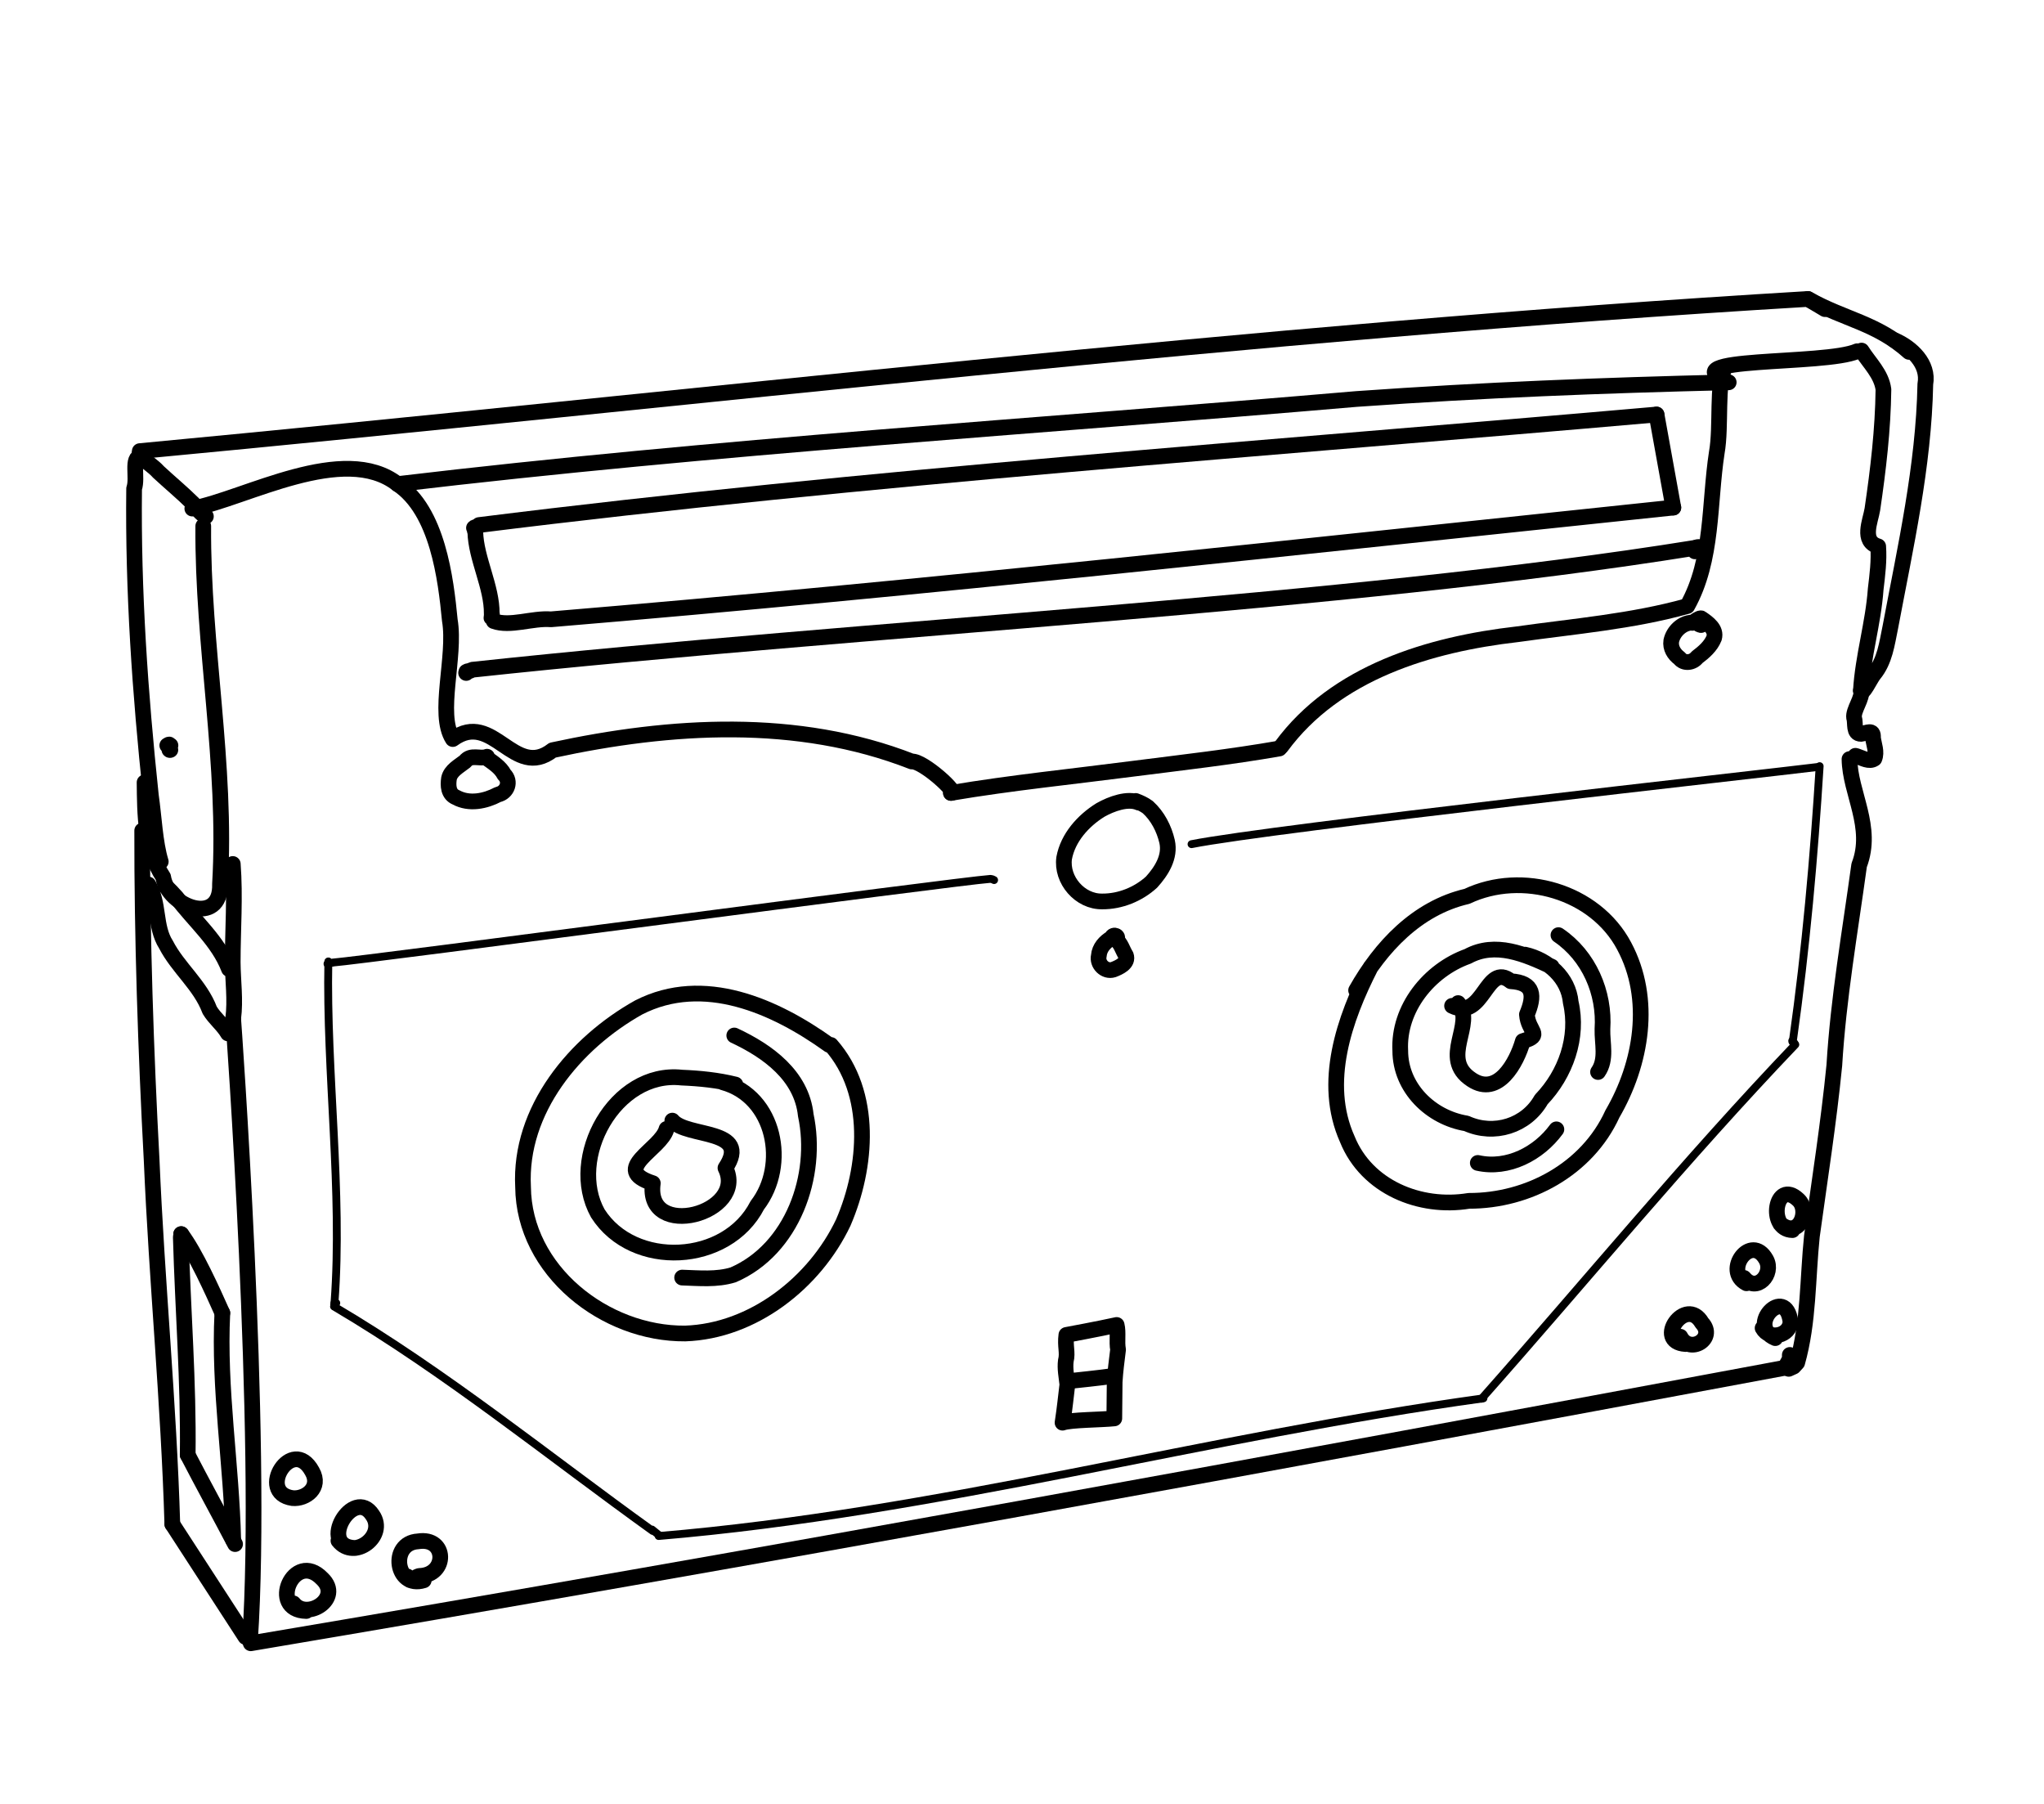 <?xml version="1.0" encoding="UTF-8" standalone="no"?>
<!-- Created by Ashley Blewer - This work is licensed under a Creative Commons Attribution 4.0 International License -->

<svg width="544" height="480" viewBox="0 0 143.933 127" version="1.1" id="svg2490" inkscape:version="1.1.2 (08b2f3d93c, 2022-04-05)" sodipodi:docname="1991-digital8-4.svg"
   xmlns:inkscape="http://www.inkscape.org/namespaces/inkscape"
   xmlns:sodipodi="http://sodipodi.sourceforge.net/DTD/sodipodi-0.dtd"
   xmlns="http://www.w3.org/2000/svg"
   xmlns:svg="http://www.w3.org/2000/svg">
   <sodipodi:namedview id="namedview2492" pagecolor="#ffffff" bordercolor="#666666" borderopacity="1.0" inkscape:pageshadow="2" inkscape:pageopacity="0.0" inkscape:pagecheckerboard="0" inkscape:document-units="mm" showgrid="false" units="px" inkscape:zoom="0.90583674" inkscape:cx="279.29978" inkscape:cy="194.84747" inkscape:window-width="1848" inkscape:window-height="1136" inkscape:window-x="72" inkscape:window-y="27" inkscape:window-maximized="1" inkscape:current-layer="layer1" />
   <defs id="defs2487" />
   <g inkscape:label="Layer 1" inkscape:groupmode="layer" id="layer1">
      <g id="g2946" transform="matrix(0.423,0,0,0.423,-333.95,-187.278)">
         <g id="g1956" transform="scale(1,-1)">
            <path d="m 830.348,-715.188 -12.18,18.77" style="fill:none;stroke:#000000;stroke-width:2.615;stroke-linecap:round;stroke-linejoin:round;stroke-miterlimit:10;stroke-dasharray:none;stroke-opacity:1" id="path1958" sodipodi:nodetypes="cc" />
         </g>
         <g id="g1960" transform="scale(1,-1)">
            <path d="m 818.168,-696.418 c -0.598,20.197 -2.584,40.363 -3.443,60.565 -0.975,18.14 -1.608,37.382 -1.573,54.873" style="fill:none;stroke:#000000;stroke-width:2.615;stroke-linecap:round;stroke-linejoin:round;stroke-miterlimit:10;stroke-dasharray:none;stroke-opacity:1" id="path1962" />
         </g>
         <g id="g1964" transform="scale(1,-1)">
            <path d="m 816.242,-586.145 c -0.975,3.217 -1.125,7.414 -1.649,11.033 -1.795,16.952 -2.986,34.007 -2.787,51.06 0.655,1.852 -0.561,5.199 1.147,5.407" style="fill:none;stroke:#000000;stroke-width:2.615;stroke-linecap:round;stroke-linejoin:round;stroke-miterlimit:10;stroke-dasharray:none;stroke-opacity:1" id="path1966" />
         </g>
         <g id="g1968" transform="scale(1,-1)">
            <path d="m 812.695,-518.297 c 0.817,-1.228 2.203,-1.894 3.163,-2.991 1.909,-1.776 3.928,-3.436 5.779,-5.272 0.647,-0.751 1.191,-1.686 2.117,-2.124" style="fill:none;stroke:#000000;stroke-width:2.615;stroke-linecap:round;stroke-linejoin:round;stroke-miterlimit:10;stroke-dasharray:none;stroke-opacity:1" id="path1970" />
         </g>
         <g id="g1972" transform="scale(1,-1)">
            <path d="m 823.316,-530.293 c -0.145,-19.902 3.964,-39.655 2.786,-59.582 0.225,-7.049 -8.672,-3.875 -9.458,1.171 -3.047,4.639 -3.04,10.43 -3.097,15.743" style="fill:none;stroke:#000000;stroke-width:2.615;stroke-linecap:round;stroke-linejoin:round;stroke-miterlimit:10;stroke-dasharray:none;stroke-opacity:1" id="path1974" />
         </g>
         <g id="g1976" transform="scale(1,-1)">
            <path d="m 817.648,-566.652 h -0.015 l -0.028,-0.008 -0.027,-0.012 -0.043,-0.008 0.004,-0.035 -0.031,-0.008 -0.059,-0.007 0.008,-0.028 -0.012,-0.004 -0.007,-0.015 -0.004,-0.004 -0.059,-0.016 -0.047,-0.004 0.043,-0.008 0.016,-0.011 0.011,0.004 0.016,-0.02 0.008,0.004 -0.031,-0.004 v 0.016 l 0.058,0.004 h 0.024 l 0.019,0.011 0.016,0.016 0.027,-0.004 h 0.039 l 0.008,-0.008 0.008,0.016 0.004,0.004 -0.059,0.015 -0.094,0.004 0.028,-0.015 0.054,-0.004 0.012,-0.02 0.008,-0.008 0.008,0.012 0.176,-0.004 0.128,-0.004 -0.105,0.004 -0.051,0.004 h -0.023 l -0.016,0.004 0.016,-0.012 0.004,-0.047 -0.028,-0.015 v -0.016 l 0.004,-0.019 0.004,-0.036 -0.004,-0.039 0.008,-0.05 0.016,-0.063 0.023,-0.074 0.012,-0.047 0.019,-0.043 0.012,-0.039 0.027,-0.043 0.012,-0.019 -0.004,-0.024 0.02,-0.012 0.004,-0.019 -0.047,-0.004 -0.035,-0.02 0.019,-0.015 v -0.031 h 0.02 l -0.059,-0.008 -0.027,-0.035 0.051,-0.016 -0.012,0.016 0.008,-0.02 0.004,-0.019 0.043,0.007 0.066,0.004 -0.012,0.035 -0.039,-0.015 -0.008,-0.039" style="fill:none;stroke:#000000;stroke-width:2.615;stroke-linecap:round;stroke-linejoin:round;stroke-miterlimit:10;stroke-dasharray:none;stroke-opacity:1" id="path1978" />
         </g>
         <g id="g1980" transform="scale(1,-1)">
            <path d="m 828.23,-586.535 c 0.418,-5.458 -0.007,-10.916 -0.01,-16.371 0.023,-3.117 0.489,-6.277 0.075,-9.375" style="fill:none;stroke:#000000;stroke-width:2.615;stroke-linecap:round;stroke-linejoin:round;stroke-miterlimit:10;stroke-dasharray:none;stroke-opacity:1" id="path1982" />
         </g>
         <g id="g1984" transform="scale(1,-1)">
            <path d="m 827.598,-604.012 c -1.8,4.692 -5.782,7.971 -8.724,11.902 -0.573,0.656 -1.175,1.289 -1.827,1.868" style="fill:none;stroke:#000000;stroke-width:2.615;stroke-linecap:round;stroke-linejoin:round;stroke-miterlimit:10;stroke-dasharray:none;stroke-opacity:1" id="path1986" />
         </g>
         <g id="g1988" transform="scale(1,-1)">
            <path d="m 814.168,-589.949 c 1.885,-3.045 1.006,-6.983 2.949,-10.01 2.014,-3.905 5.715,-6.732 7.269,-10.904 0.847,-1.42 2.216,-2.438 3.044,-3.871" style="fill:none;stroke:#000000;stroke-width:2.615;stroke-linecap:round;stroke-linejoin:round;stroke-miterlimit:10;stroke-dasharray:none;stroke-opacity:1" id="path1990" />
         </g>
         <g id="g1992" transform="scale(1,-1)">
            <path d="m 828.295,-612.281 c 0,0 5.109,-69.648 2.795,-103.547" style="fill:none;stroke:#000000;stroke-width:2.615;stroke-linecap:round;stroke-linejoin:round;stroke-miterlimit:10;stroke-dasharray:none;stroke-opacity:1" id="path1994" sodipodi:nodetypes="cc" />
         </g>
         <g id="g1996" transform="scale(1,-1)">
            <path d="m 828.613,-699.73 c -2.383,4.551 -5.532,10.296 -7.886,14.847" style="fill:none;stroke:#000000;stroke-width:2.615;stroke-linecap:round;stroke-linejoin:round;stroke-miterlimit:10;stroke-dasharray:none;stroke-opacity:1" id="path1998" sodipodi:nodetypes="cc" />
         </g>
         <g id="g2000" transform="scale(1,-1)">
            <path d="m 820.727,-684.883 c 0.163,12.097 -0.816,24.168 -1.149,36.254 -0.01,0.164 0.316,0.312 0.063,0.488" style="fill:none;stroke:#000000;stroke-width:2.615;stroke-linecap:round;stroke-linejoin:round;stroke-miterlimit:10;stroke-dasharray:none;stroke-opacity:1" id="path2002" sodipodi:nodetypes="ccc" />
         </g>
         <g id="g2004" transform="scale(1,-1)">
            <path d="m 819.641,-648.141 c 2.365,-3.094 5.269,-9.582 6.851,-13.129" style="fill:none;stroke:#000000;stroke-width:2.615;stroke-linecap:round;stroke-linejoin:round;stroke-miterlimit:10;stroke-dasharray:none;stroke-opacity:1" id="path2006" sodipodi:nodetypes="cc" />
         </g>
         <g id="g2008" transform="scale(1,-1)">
            <path d="m 826.492,-661.27 c -0.626,-12.648 1.53,-25.196 1.813,-37.812" style="fill:none;stroke:#000000;stroke-width:2.615;stroke-linecap:round;stroke-linejoin:round;stroke-miterlimit:10;stroke-dasharray:none;stroke-opacity:1" id="path2010" sodipodi:nodetypes="cc" />
         </g>
         <g id="g2012" transform="scale(1,-1)">
            <path d="m 838.172,-692.078 c -6.06,0.886 -0.055,10.55 3.266,4.461 1.576,-2.727 -1.088,-4.678 -3.266,-4.461" style="fill:none;stroke:#000000;stroke-width:2.615;stroke-linecap:round;stroke-linejoin:round;stroke-miterlimit:10;stroke-dasharray:none;stroke-opacity:1" id="path2014" sodipodi:nodetypes="ccc" />
         </g>
         <g id="g2016" transform="scale(1,-1)">
            <path d="m 848.608,-700.383 c -6.396,0.178 -0.274,10.373 2.882,5.482 2.411,-3.441 -3.019,-7.608 -5.67,-4.263" style="fill:none;stroke:#000000;stroke-width:2.615;stroke-linecap:round;stroke-linejoin:round;stroke-miterlimit:10;stroke-dasharray:none;stroke-opacity:1" id="path2018" sodipodi:nodetypes="ccc" />
         </g>
         <g id="g2020" transform="scale(1,-1)">
            <path d="m 840.465,-710.867 c -6.441,0.12 -2.043,10.269 2.653,5.373 3.42,-3.266 -2.522,-7.005 -4.786,-4.108" style="fill:none;stroke:#000000;stroke-width:2.615;stroke-linecap:round;stroke-linejoin:round;stroke-miterlimit:10;stroke-dasharray:none;stroke-opacity:1" id="path2022" />
         </g>
         <g id="g2024" transform="scale(1,-1)">
            <path d="m 860.02,-705.762 c -4.684,-1.467 -5.75,6.199 -0.96,6.484 4.83,0.793 4.987,-5.642 0.209,-5.757 -1.187,-0.345 -1.316,-1.413 -1.998,-0.078" style="fill:none;stroke:#000000;stroke-width:2.615;stroke-linecap:round;stroke-linejoin:round;stroke-miterlimit:10;stroke-dasharray:none;stroke-opacity:1" id="path2026" sodipodi:nodetypes="cccc" />
         </g>
         <g id="g2028" transform="scale(1,-1)" />
         <g id="g2032" transform="scale(1,-1)">
            <path d="m 831.223,-716.238 c 84.782,14.293 170.874,30.079 255.396,45.851 l 0.813,1.469 v 0.668" style="fill:none;stroke:#000000;stroke-width:2.615;stroke-linecap:round;stroke-linejoin:round;stroke-miterlimit:10;stroke-dasharray:none;stroke-opacity:1" id="path2034" sodipodi:nodetypes="cccc" />
         </g>
         <g id="g2036" transform="scale(1,-1)">
            <path d="m 812.75,-517.82 c 92.519,8.716 184.985,19.811 277.699,25.324 l 2.836,-1.692" style="fill:none;stroke:#000000;stroke-width:2.615;stroke-linecap:round;stroke-linejoin:round;stroke-miterlimit:10;stroke-dasharray:none;stroke-opacity:1" id="path2038" />
         </g>
         <g id="g2040" transform="scale(1,-1)">
            <path d="m 1107.281,-501.305 c -5.419,4.843 -10.636,5.331 -16.832,8.809" style="fill:none;stroke:#000000;stroke-width:2.615;stroke-linecap:round;stroke-linejoin:round;stroke-miterlimit:10;stroke-dasharray:none;stroke-opacity:1" id="path2042" sodipodi:nodetypes="cc" />
         </g>
         <g id="g2044" transform="scale(1,-1)">
            <path d="m 821.496,-527.383 c 8.847,1.668 25.238,11.057 34.17,4.075 53.043,6.301 106.402,9.587 159.616,14.162 21.511,1.522 40.42,2.254 61.978,2.779 -10.211,4.365 15.984,2.798 21.372,5.167" style="fill:none;stroke:#000000;stroke-width:2.615;stroke-linecap:round;stroke-linejoin:round;stroke-miterlimit:10;stroke-dasharray:none;stroke-opacity:1" id="path2046" sodipodi:nodetypes="ccccc" />
         </g>
         <g id="g2048" transform="scale(1,-1)">
            <path d="m 1104.883,-499.363 c 2.818,-1.224 5.728,-3.936 5.109,-7.299 -0.267,-13.677 -3.308,-27.081 -5.825,-40.466 -0.566,-2.727 -0.903,-5.624 -2.747,-7.849 -0.583,-0.709 -1.87,-3.574 -2.154,-2.713 0.334,5.7 2.064,11.209 2.463,16.905 0.281,2.358 0.591,4.736 0.415,7.115 -2.854,0.847 -1.285,4.179 -0.965,6.176 0.971,6.603 1.76,13.26 1.839,19.937 -0.331,2.559 -2.324,4.394 -3.641,6.47" style="fill:none;stroke:#000000;stroke-width:2.615;stroke-linecap:round;stroke-linejoin:round;stroke-miterlimit:10;stroke-dasharray:none;stroke-opacity:1" id="path2050" />
         </g>
         <g id="g2052" transform="scale(1,-1)">
            <path d="m 1099.267,-557.689 c 0.394,-1.127 -1.341,-3.237 -1.132,-4.509 0.289,-0.881 -0.176,-2.693 1.149,-2.68 0.946,0.111 2.109,0.865 1.99,-0.644 0.149,-1.146 0.696,-2.355 0.236,-3.49 -0.848,-0.596 -1.984,0.117 -2.869,0.399 l -0.144,0.044 -0.146,0.038" style="fill:none;stroke:#000000;stroke-width:2.615;stroke-linecap:round;stroke-linejoin:round;stroke-miterlimit:10;stroke-dasharray:none;stroke-opacity:1" id="path2054" sodipodi:nodetypes="cccccccc" />
         </g>
         <g id="g2056" transform="scale(1,-1)">
            <path d="m 1097.367,-569.078 c 0.068,-5.653 4.059,-11.312 1.608,-17.664 -1.519,-11.088 -3.461,-22.115 -4.132,-33.299 -0.941,-9.528 -2.434,-18.996 -3.735,-28.459 -0.722,-6.999 -0.524,-14.279 -2.448,-21.044 l -0.592,-0.646 -0.816,-0.372" style="fill:none;stroke:#000000;stroke-width:2.615;stroke-linecap:round;stroke-linejoin:round;stroke-miterlimit:10;stroke-dasharray:none;stroke-opacity:1" id="path2058" />
         </g>
         <g id="g2060" transform="scale(1,-1)">
            <path d="m 1087.867,-647.473 c -4.226,0.092 -2.848,8.658 0.961,5.064 1.977,-1.771 0.232,-6.595 -2.975,-4.018" style="fill:none;stroke:#000000;stroke-width:2.615;stroke-linecap:round;stroke-linejoin:round;stroke-miterlimit:10;stroke-dasharray:none;stroke-opacity:1" id="path2062" sodipodi:nodetypes="ccc" />
         </g>
         <g id="g2064" transform="scale(1,-1)">
            <path d="m 1080.219,-656.32 c -3.933,2.062 0.774,8.426 3.269,3.954 1.336,-2.395 -1.585,-5.64 -3.692,-3.064" style="fill:none;stroke:#000000;stroke-width:2.615;stroke-linecap:round;stroke-linejoin:round;stroke-miterlimit:10;stroke-dasharray:none;stroke-opacity:1" id="path2066" sodipodi:nodetypes="ccc" />
         </g>
         <g id="g2068" transform="scale(1,-1)">
            <path d="m 1085.012,-665.449 c -4.862,2.049 1.705,8.909 2.53,2.76 -0.048,-2.372 -3.515,-3.185 -4.639,-1.088" style="fill:none;stroke:#000000;stroke-width:2.615;stroke-linecap:round;stroke-linejoin:round;stroke-miterlimit:10;stroke-dasharray:none;stroke-opacity:1" id="path2070" sodipodi:nodetypes="ccc" />
         </g>
         <g id="g2072" transform="scale(1,-1)">
            <path d="m 1070.07,-666.434 c -5.384,0.348 0.057,8.143 2.732,3.521 2.413,-2.597 -2.04,-5.322 -3.594,-2.306" style="fill:none;stroke:#000000;stroke-width:2.615;stroke-linecap:round;stroke-linejoin:round;stroke-miterlimit:10;stroke-dasharray:none;stroke-opacity:1" id="path2074" sodipodi:nodetypes="ccc" />
         </g>
         <g id="g2076" transform="scale(1,-1)">
            <path d="m 966.363,-679.523 c 0.4,2.608 0.556,4.413 0.802,6.34 -0.136,1.32 -0.43,2.629 -0.253,3.963 0.357,1.413 -0.165,2.39 0.089,4.303 0,0 5.533,1.024 8.372,1.656 0.315,-1.275 -0.017,-2.757 0.232,-4.11 -0.216,-1.793 -0.465,-3.574 -0.566,-5.376 l -0.059,-6.066 c -2.083,-0.229 -7.311,-0.224 -8.617,-0.71" style="fill:none;stroke:#000000;stroke-width:2.615;stroke-linecap:round;stroke-linejoin:round;stroke-miterlimit:10;stroke-dasharray:none;stroke-opacity:1" id="path2078" sodipodi:nodetypes="ccccccccc" />
         </g>
         <g id="g2080" transform="scale(1,-1)">
            <path d="m 968.214,-672.517 c 0,0 4.778,0.496 6.497,0.764" style="fill:none;stroke:#000000;stroke-width:2.615;stroke-linecap:round;stroke-linejoin:round;stroke-miterlimit:10;stroke-dasharray:none;stroke-opacity:1" id="path2082" sodipodi:nodetypes="cc" />
         </g>
         <g id="g2084" transform="scale(1,-1)">
            <path d="m 855.666,-523.308 c 6.672,-4.46 8.032,-15.775 8.695,-22.657 1.035,-6.084 -2.186,-15.617 0.496,-19.776 6.714,4.904 10.168,-6.874 16.616,-1.853 19.646,4.249 40.721,5.564 59.797,-1.886 1.851,0.161 7.966,-5.398 6.515,-5.228" style="fill:none;stroke:#000000;stroke-width:2.615;stroke-linecap:round;stroke-linejoin:round;stroke-miterlimit:10;stroke-dasharray:none;stroke-opacity:1" id="path2086" sodipodi:nodetypes="cccccc" />
         </g>
         <g id="g2088" transform="scale(1,-1)">
            <path d="m 947.785,-574.707 c 10.051,1.694 20.201,2.715 30.306,4.022 8.132,1.039 16.288,1.954 24.366,3.369" style="fill:none;stroke:#000000;stroke-width:2.615;stroke-linecap:round;stroke-linejoin:round;stroke-miterlimit:10;stroke-dasharray:none;stroke-opacity:1" id="path2090" />
         </g>
         <g id="g2092" transform="scale(1,-1)">
            <path d="m 1002.762,-566.992 c 9.09,12.375 24.723,17.017 39.308,18.691 9.462,1.334 19.053,2.117 28.291,4.688 4.328,7.74 3.604,17.04 4.917,25.568 0.776,4.303 -0.082,11.516 1.346,14.1" style="fill:none;stroke:#000000;stroke-width:2.615;stroke-linecap:round;stroke-linejoin:round;stroke-miterlimit:10;stroke-dasharray:none;stroke-opacity:1" id="path2094" />
         </g>
         <g id="g2096" transform="scale(1,-1)">
            <path d="m 1072.836,-546.535 c -0.147,-0.778 -1.051,0.668 -1.661,0.178 -1.668,-0.044 -3.14,-1.461 -3.476,-3.05 -0.183,-1.186 0.462,-2.22 1.393,-2.9 0.738,-0.967 2.209,-0.737 2.893,0.164 1.144,0.862 2.309,1.865 2.844,3.227 0.416,1.453 -1.029,2.501 -2.074,3.207 -0.234,0.406 -2.022,-1.142 -1.58,-0.649" style="fill:none;stroke:#000000;stroke-width:2.615;stroke-linecap:round;stroke-linejoin:round;stroke-miterlimit:10;stroke-dasharray:none;stroke-opacity:1" id="path2098" sodipodi:nodetypes="cccccccc" />
         </g>
         <g id="g2100" transform="scale(1,-1)">
            <path d="m 870.559,-568.684 c -1.153,-0.462 -2.675,0.491 -3.654,-0.785 -0.996,-0.795 -2.402,-1.498 -2.682,-2.842 -0.178,-1.184 -0.114,-2.613 1.18,-3.142 2.185,-1.198 4.877,-0.638 6.976,0.472 1.555,0.344 2.219,2.188 1.036,3.336 -0.645,1.237 -1.877,1.984 -2.984,2.784" style="fill:none;stroke:#000000;stroke-width:2.615;stroke-linecap:round;stroke-linejoin:round;stroke-miterlimit:10;stroke-dasharray:none;stroke-opacity:1" id="path2102" sodipodi:nodetypes="ccccccc" />
         </g>
         <g id="g2104" transform="scale(1,-1)">
            <path d="m 979.055,-576.328 c -1.812,0.815 -4.565,-0.191 -6.388,-1.223 -2.871,-1.783 -5.41,-4.605 -6.036,-8.006 -0.498,-3.654 2.639,-7.28 6.343,-7.214 3.001,-0.02 6.002,1.207 8.2,3.213 1.651,1.821 3.169,4.193 2.591,6.765 -0.49,2.136 -1.573,4.237 -3.208,5.712 -0.61,0.453 -1.308,0.773 -2.018,1.035" style="fill:none;stroke:#000000;stroke-width:2.615;stroke-linecap:round;stroke-linejoin:round;stroke-miterlimit:10;stroke-dasharray:none;stroke-opacity:1" id="path2106" />
         </g>
         <g id="g2108" transform="scale(1,-1)">
            <path d="m 975.168,-599.172 c 0.851,0.492 -0.369,1.162 -0.635,0.33 -1.108,-0.652 -2.035,-1.65 -2.133,-2.986 -0.315,-1.37 1.049,-2.722 2.411,-2.29 0.959,0.367 2.564,1.082 2.098,2.373 -0.565,0.862 -0.806,2.022 -1.677,2.639 -0.179,0.071 -0.405,0.151 -0.592,0.066" style="fill:none;stroke:#000000;stroke-width:2.615;stroke-linecap:round;stroke-linejoin:round;stroke-miterlimit:10;stroke-dasharray:none;stroke-opacity:1" id="path2110" />
         </g>
         <g id="g2112" transform="scale(1,-1)">
            <path d="m 927.793,-616.656 c 7.053,-8.021 6.051,-20.329 2.074,-29.548 -4.748,-10.014 -15.03,-18.094 -26.323,-18.476 -13.358,-0.117 -26.866,10.468 -26.99,24.408 -0.67,12.787 8.65,23.942 19.27,29.87 10.794,5.507 22.675,0.211 31.676,-6.245" style="fill:none;stroke:#000000;stroke-width:2.615;stroke-linecap:round;stroke-linejoin:round;stroke-miterlimit:10;stroke-dasharray:none;stroke-opacity:1" id="path2114" />
         </g>
         <g id="g2116" transform="scale(1,-1)">
            <path d="m 1015.234,-607.566 c 4.074,7.212 10.113,13.701 18.456,15.643 9.173,4.346 21.345,0.826 26.16,-8.255 4.741,-8.835 2.916,-19.596 -1.952,-27.954 -4.19,-9.192 -14,-14.497 -23.883,-14.471 -8.149,-1.342 -17.026,2.267 -20.251,10.269 -4.222,9.424 -0.488,20.036 3.898,28.646" style="fill:none;stroke:#000000;stroke-width:2.615;stroke-linecap:round;stroke-linejoin:round;stroke-miterlimit:10;stroke-dasharray:none;stroke-opacity:1" id="path2118" />
         </g>
         <g id="g2120" transform="scale(1,-1)">
            <path d="m 1043.359,-601.625 c 3.857,-0.877 7.227,-3.86 7.605,-7.946 1.344,-5.805 -0.861,-11.952 -4.91,-16.172 -2.477,-4.388 -7.871,-6.051 -12.45,-3.979 -5.946,0.983 -11.011,5.891 -11.019,12.106 -0.37,7.008 4.795,13.405 11.241,15.711 4.575,2.496 9.549,0.364 13.964,-1.719" style="fill:none;stroke:#000000;stroke-width:2.615;stroke-linecap:round;stroke-linejoin:round;stroke-miterlimit:10;stroke-dasharray:none;stroke-opacity:1" id="path2122" sodipodi:nodetypes="ccccccc" />
         </g>
         <g id="g2124" transform="scale(1,-1)">
            <path d="m 909.828,-622.875 c 8.693,-2.38 10.872,-13.766 5.715,-20.466 -5.053,-9.841 -20.62,-10.648 -26.546,-1.343 -5.132,9.216 2.862,23.81 13.964,22.594 3.005,-0.125 6.017,-0.424 8.941,-1.152" style="fill:none;stroke:#000000;stroke-width:2.615;stroke-linecap:round;stroke-linejoin:round;stroke-miterlimit:10;stroke-dasharray:none;stroke-opacity:1" id="path2126" />
         </g>
         <g id="g2128" transform="scale(1,-1)">
            <path d="m 911.715,-615.082 c 5.547,-2.59 11.21,-6.658 11.903,-13.258 2.153,-10.073 -2.241,-22.337 -12.092,-26.581 -2.753,-0.842 -5.663,-0.545 -8.49,-0.454" style="fill:none;stroke:#000000;stroke-width:2.615;stroke-linecap:round;stroke-linejoin:round;stroke-miterlimit:10;stroke-dasharray:none;stroke-opacity:1" id="path2130" />
         </g>
         <g id="g2132" transform="scale(1,-1)">
            <path d="m 1048.918,-598.379 c 5.077,-3.437 7.735,-9.59 7.324,-15.627 -0.07,-2.381 0.752,-5.033 -0.733,-7.154" style="fill:none;stroke:#000000;stroke-width:2.615;stroke-linecap:round;stroke-linejoin:round;stroke-miterlimit:10;stroke-dasharray:none;stroke-opacity:1" id="path2134" />
         </g>
         <g id="g2136" transform="scale(1,-1)">
            <path d="m 1048.574,-630.703 c -2.937,-4.012 -8.06,-6.71 -13.083,-5.59" style="fill:none;stroke:#000000;stroke-width:2.615;stroke-linecap:round;stroke-linejoin:round;stroke-miterlimit:10;stroke-dasharray:none;stroke-opacity:1" id="path2138" />
         </g>
         <g id="g2140" transform="scale(1,-1)">
            <path d="m 1031.207,-610.148 c 5.287,-2.595 5.654,7.415 9.774,4.097 3.937,-0.233 3.976,-2.464 2.687,-5.532 0.2,-2.894 2.761,-3.412 -0.68,-4.433 -1.018,-3.55 -4.117,-9.351 -8.533,-6.413 -5.453,3.558 0.767,9.328 -2.242,12.74" style="fill:none;stroke:#000000;stroke-width:2.615;stroke-linecap:round;stroke-linejoin:round;stroke-miterlimit:10;stroke-dasharray:none;stroke-opacity:1" id="path2142" />
         </g>
         <g id="g2144" transform="scale(1,-1)">
            <path d="m 901.402,-629.25 c 2.382,-2.902 13.253,-1.253 8.847,-7.882 3.729,-7.567 -13.43,-12.185 -12.096,-2.535 -7.195,2.323 1.356,5.591 2.285,9.034" style="fill:none;stroke:#000000;stroke-width:2.615;stroke-linecap:round;stroke-linejoin:round;stroke-miterlimit:10;stroke-dasharray:none;stroke-opacity:1" id="path2146" />
         </g>
         <g id="g2148" transform="scale(1,-1)">
            <path d="m 867.297,-554.465 v -0.015 l -0.012,-0.036 -0.023,-0.05 -0.028,-0.055 -0.043,-0.047 -0.054,-0.027 -0.02,-0.028 -0.015,-0.004 -0.008,-0.011 -0.004,-0.008 -0.016,0.016 0.004,0.015 0.004,-0.015 0.004,0.042 0.004,0.028 0.008,-0.012 0.004,0.039 0.007,0.031 0.008,0.036 0.004,0.015 h 0.016 l 0.023,-0.004 h 0.012 l 0.008,0.008 0.023,0.012 0.02,0.023 0.015,0.004 0.051,-0.008 -0.027,-0.004 -0.047,-0.003 0.035,-0.012 0.016,-0.004 h -0.004 l -0.004,0.016 0.07,0.007 0.078,0.02 0.008,0.027 0.047,0.016 0.125,0.055 h 0.09 l 0.09,0.023 0.043,0.047 0.082,0.031 0.187,0.07 0.067,0.016 0.035,0.02 0.078,0.003 c 65.488,7.043 145.199,10.891 203.43,20.274 l 0.16,0.023 -0.094,0.024 0.062,0.012 0.246,0.007 0.137,0.039 0.11,0.012 0.078,0.004 0.121,-0.043 0.152,-0.019 0.016,0.043 -0.028,-0.004 -0.01,-0.016 h -0.043 l -0.012,0.02 -0.25,0.011 -0.168,0.004 0.129,-0.015 0.055,-0.004 -0.01,0.035 v -0.012 l 0.062,-0.012 v -0.007 l -0.047,-0.008 v -0.004 0.035 l 0.102,-0.012 0.047,-0.027 -0.063,-0.004 h -0.043 l -0.011,0.008 -0.012,0.012 -0.067,0.003 -0.023,-0.011 0.043,-0.004 -0.012,-0.031 0.012,-0.02 v 0.004 l 0.129,-0.008 0.105,-0.023 -0.066,0.019 -0.012,0.008 -0.011,0.02 -0.01,0.023 0.015,0.008 -0.027,0.023 -0.047,-0.019 0.028,0.004 -0.016,-0.028 h -0.063 l -0.027,0.02 -0.012,0.004 v 0.035 -0.004 l -0.078,-0.008 -0.01,0.008 0.043,-0.012 0.016,-0.004 v 0.004 h 0.012 l -0.016,-0.027 -0.01,0.004 0.012,0.031 v 0.016 l 0.012,-0.004 -0.012,-0.008 -0.207,-0.004 -0.09,-0.035 0.152,-0.004 -0.011,-0.004 0.027,0.031 0.024,0.02 0.089,-0.027 0.149,-0.004 -0.024,0.007 -0.078,-0.046 -0.012,-0.067 -0.046,-0.055 -0.043,-0.035 -0.125,-0.027 -0.102,-0.059 v -0.039 l -0.062,-0.054 -0.036,-0.059 -0.039,-0.035 0.032,-0.051 0.011,-0.066 -0.129,-0.039 -0.121,-0.059" style="fill:none;stroke:#000000;stroke-width:2.615;stroke-linecap:round;stroke-linejoin:round;stroke-miterlimit:10;stroke-dasharray:none;stroke-opacity:1" id="path2150" />
         </g>
         <g id="g2152" transform="scale(1,-1)">
            <path d="m 868.383,-530.602 c 0.071,0.336 0.118,-0.706 0.222,-0.66 0.108,-4.426 2.792,-9.19 2.735,-13.625 0.137,-0.038 -0.177,-0.549 0.058,-0.648 -0.432,0.071 0.546,-0.415 0.278,-0.574 2.719,-1.002 6.449,0.546 9.525,0.296 62.376,5.203 124.594,12.083 186.842,18.598" style="fill:none;stroke:#000000;stroke-width:2.615;stroke-linecap:round;stroke-linejoin:round;stroke-miterlimit:10;stroke-dasharray:none;stroke-opacity:1" id="path2154" />
         </g>
         <g id="g2156" transform="scale(1,-1)">
            <path d="m 1065.246,-511.73 2.797,-15.485" style="fill:none;stroke:#000000;stroke-width:2.615;stroke-linecap:round;stroke-linejoin:round;stroke-miterlimit:10;stroke-dasharray:none;stroke-opacity:1" id="path2158" sodipodi:nodetypes="cc" />
         </g>
         <g id="g2160" transform="scale(1,-1)">
            <path d="m 1065.246,-511.73 c -64.819,-5.693 -131.447,-10.309 -196.024,-18.393" style="fill:none;stroke:#000000;stroke-width:2.615;stroke-linecap:round;stroke-linejoin:round;stroke-miterlimit:10;stroke-dasharray:none;stroke-opacity:1" id="path2162" sodipodi:nodetypes="cc" />
         </g>
         <g id="g2164" transform="scale(1,-1)">
            <path d="m 845.086,-660.188 c 18.622,-10.974 35.758,-24.947 53.056,-37.358 l -0.119,0.239 1.207,-0.978" style="fill:none;stroke:#000000;stroke-width:1.308;stroke-linecap:round;stroke-linejoin:round;stroke-miterlimit:10;stroke-dasharray:none;stroke-opacity:1" id="path2166" sodipodi:nodetypes="cccc" />
         </g>
         <g id="g2168" transform="scale(1,-1)">
            <path d="m 845.145,-660.152 0.003,0.031 0.024,0.086 -0.02,0.125 -0.047,0.09 0.055,0.105 0.043,0.074 -0.004,0.036 -0.023,0.031 0.187,-0.008 0.098,-0.023 -0.121,0.019 -0.047,0.027 -0.035,0.008 -0.028,0.008 0.004,0.012 -0.082,0.015 -0.023,-0.027 0.039,0.039 c 1.371,18.402 -1.395,38.297 -1.031,56.676" style="fill:none;stroke:#000000;stroke-width:1.308;stroke-linecap:round;stroke-linejoin:round;stroke-miterlimit:10;stroke-dasharray:none;stroke-opacity:1" id="path2170" />
         </g>
         <g id="g2172" transform="scale(1,-1)">
            <path d="m 899.125,-698.387 c 46.341,3.892 91.33,16.578 137.309,22.918" style="fill:none;stroke:#000000;stroke-width:1.308;stroke-linecap:round;stroke-linejoin:round;stroke-miterlimit:10;stroke-dasharray:none;stroke-opacity:1" id="path2174" />
         </g>
         <g id="g2176" transform="scale(1,-1)">
            <path d="m 1036.125,-675.535 c 17.413,19.641 34.079,39.956 52.223,58.941" style="fill:none;stroke:#000000;stroke-width:1.308;stroke-linecap:round;stroke-linejoin:round;stroke-miterlimit:10;stroke-dasharray:none;stroke-opacity:1" id="path2178" />
         </g>
         <g id="g2180" transform="scale(1,-1)">
            <path d="m 1092.402,-570.254 c -0.951,-15.207 -2.295,-30.402 -4.428,-45.49 -0.33,-0.293 -0.022,-0.551 0.221,-0.604" style="fill:none;stroke:#000000;stroke-width:1.308;stroke-linecap:round;stroke-linejoin:round;stroke-miterlimit:10;stroke-dasharray:none;stroke-opacity:1" id="path2182" />
         </g>
         <g id="g2184" transform="scale(1,-1)">
            <path d="m 844.145,-602.758 v -0.117 l -0.012,-0.082 -0.008,-0.07 -0.031,-0.055 -0.024,-0.023 -0.015,-0.024 -0.016,-0.016 H 844 v -0.015 l 0.008,-0.008 0.012,0.004 -0.012,-0.02 0.101,0.004 0.086,0.039 -0.066,-0.007 v -0.012 l -0.027,0.015 0.011,0.02 0.028,0.02 0.015,0.019 0.008,0.031 v 0.024 l -0.004,0.011 -0.008,-0.015 h -0.019 l -0.012,0.012 0.012,0.007 0.008,0.004 0.007,0.016 0.012,0.012 -0.012,-0.004 0.012,-0.004 0.055,-0.028 0.031,0.004 0.035,-0.004 0.047,-0.003 0.09,0.031 0.07,0.008 0.067,-0.008 0.07,0.015 0.086,0.004 h 0.101 l 0.102,0.02 h -0.105 l 0.058,0.008 c 5.598,0.437 103.953,13.547 109.485,13.929 l 0.171,-0.031 0.176,-0.035 0.133,-0.07 0.137,-0.063" style="fill:none;stroke:#000000;stroke-width:1.308;stroke-linecap:round;stroke-linejoin:round;stroke-miterlimit:10;stroke-dasharray:none;stroke-opacity:1" id="path2186" />
         </g>
         <g id="g2188" transform="scale(1,-1)">
            <path d="m 987.836,-583.238 c 13.156,2.633 95.871,11.797 104.461,12.871" style="fill:none;stroke:#000000;stroke-width:1.308;stroke-linecap:round;stroke-linejoin:round;stroke-miterlimit:10;stroke-dasharray:none;stroke-opacity:1" id="path2190" />
         </g>
      </g>
   </g>
</svg>
